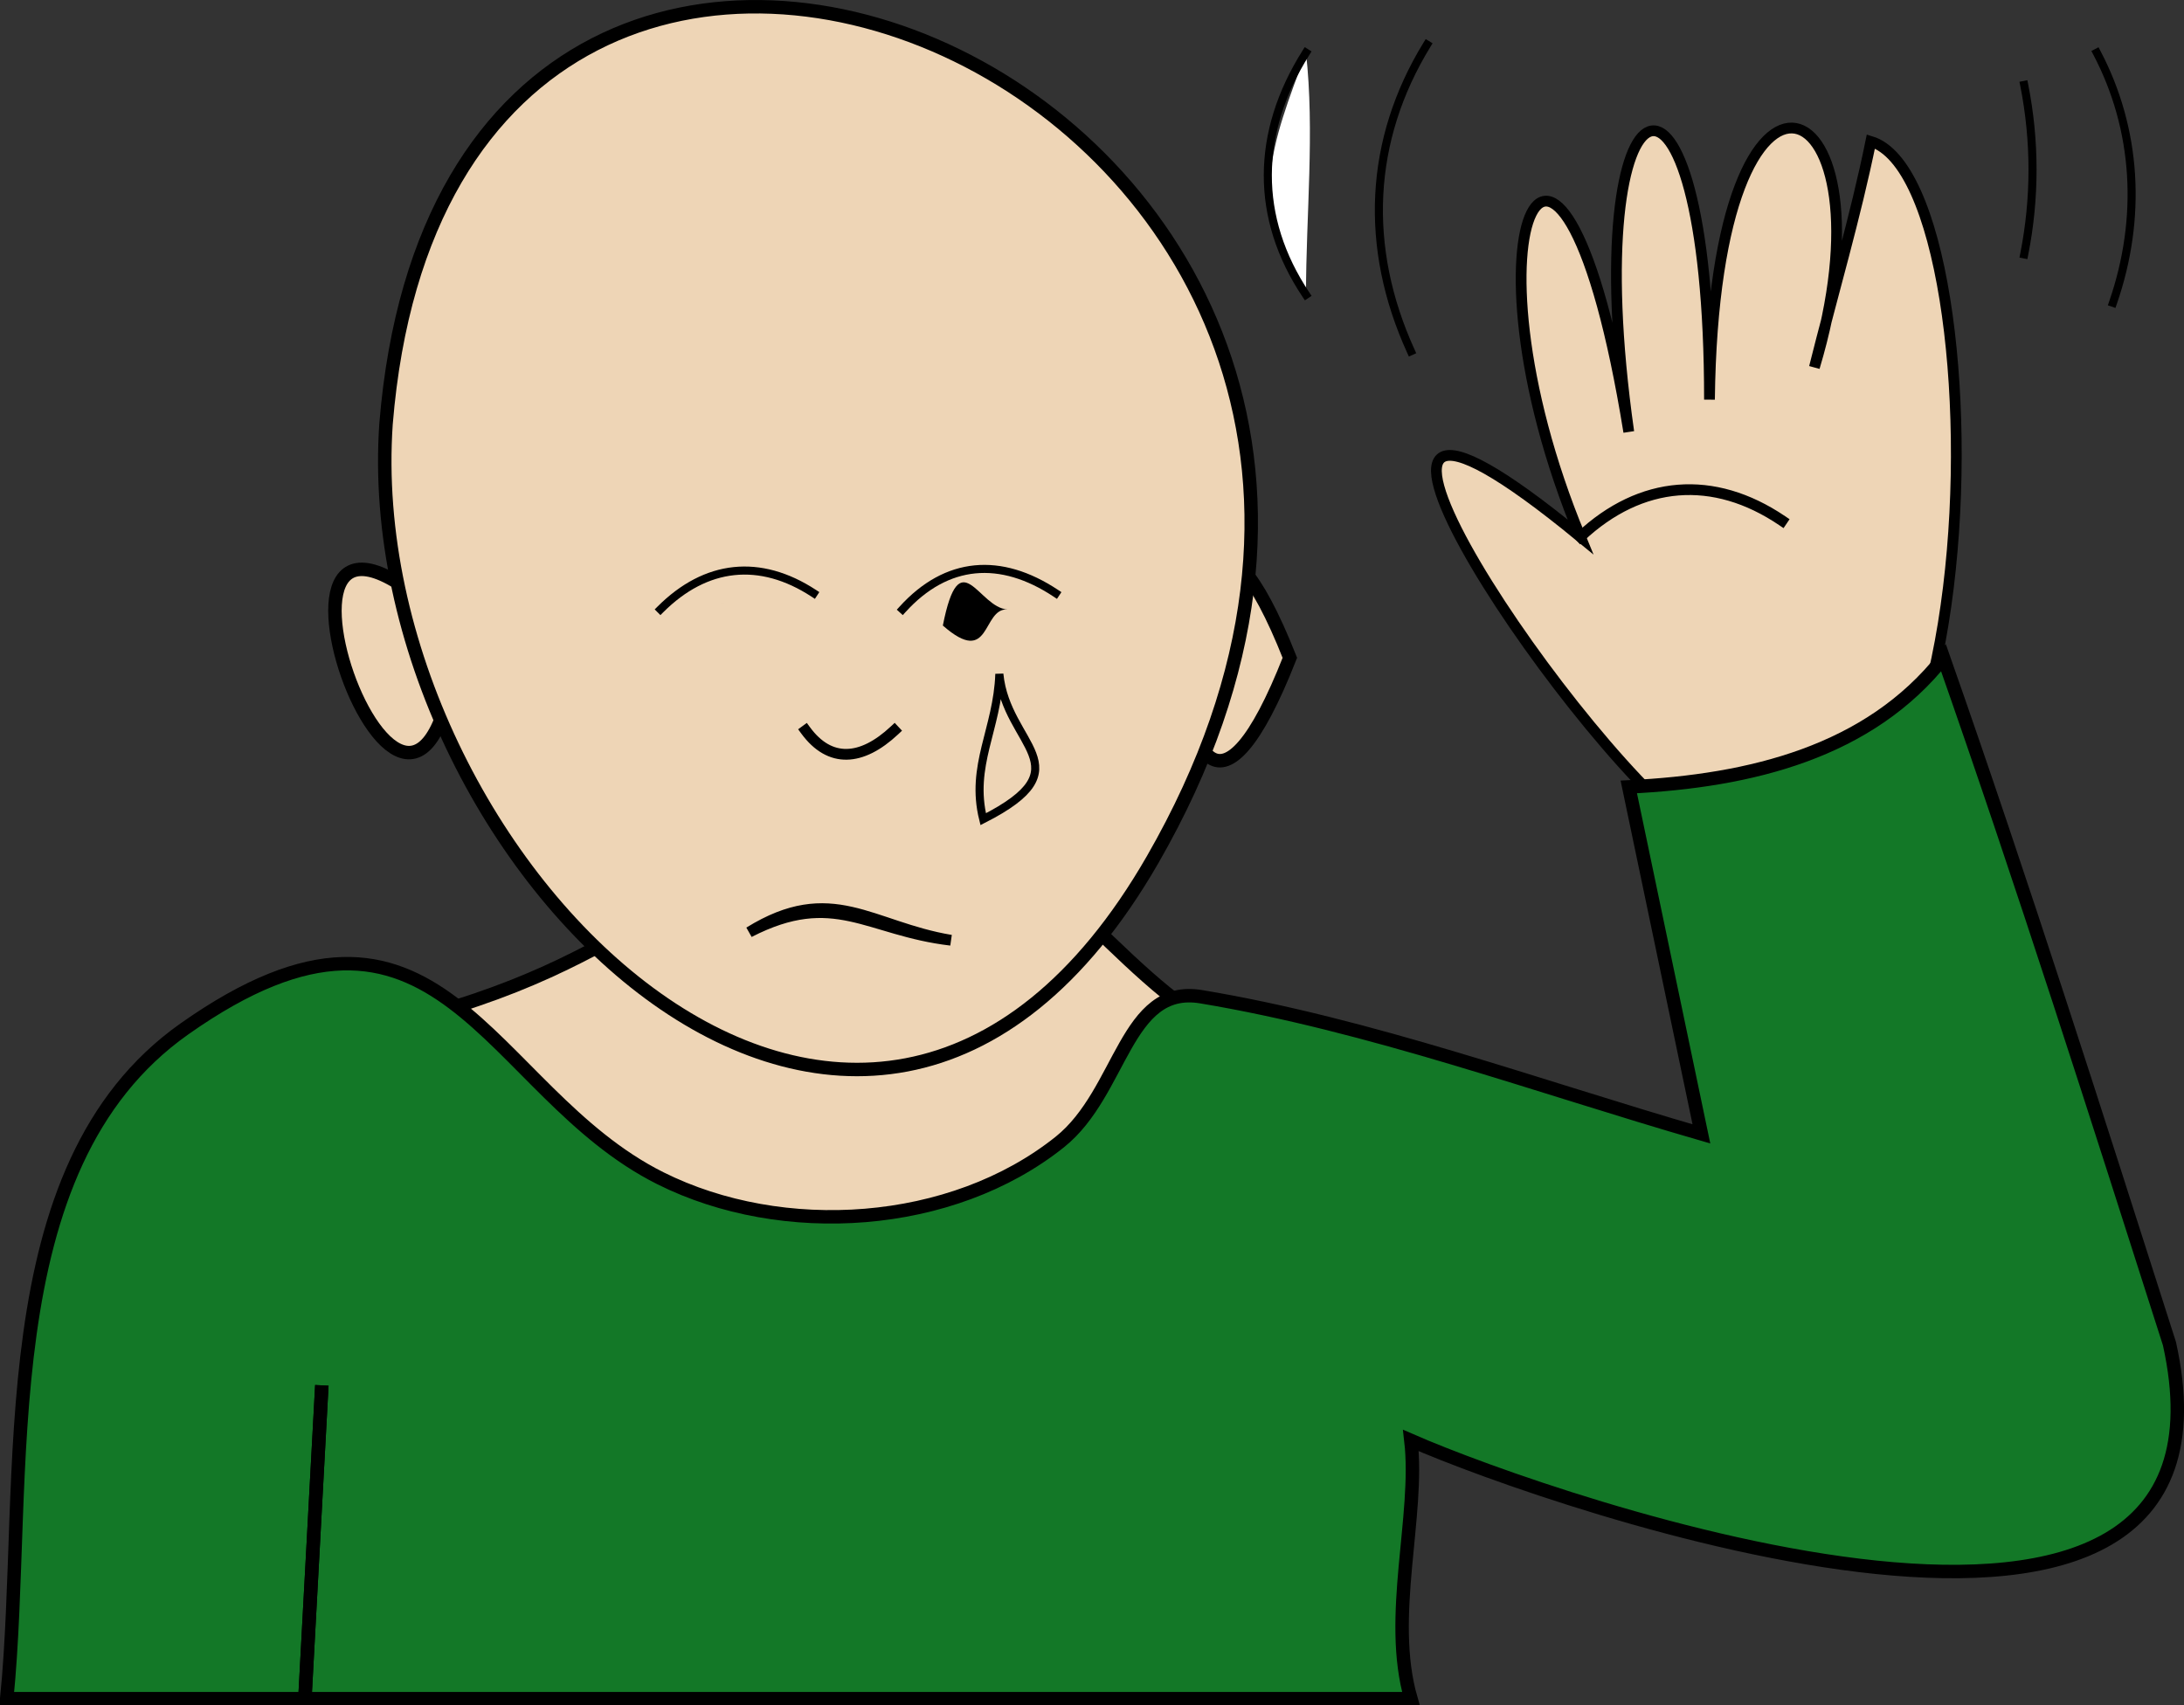 <svg xmlns="http://www.w3.org/2000/svg" xmlns:xlink="http://www.w3.org/1999/xlink" version="1.1" id="Layer_1" x="0px" y="0px" enable-background="new 0 0 822.05 841.89" xml:space="preserve" viewBox="308.81 344.12 202.98 158.52">
<rect x="308.81" y="344.12" width="202.98" height="158.52" fill="#333333" stroke="none"/>
<path fill-rule="evenodd" clip-rule="evenodd" fill="#EED5B6" stroke="#000000" stroke-width="1.25" stroke-linecap="square" stroke-miterlimit="10" d="  M424.188,440.519c-9.356-2.829-19.008-18.856-26.37-18.672c-26.293,0.657-26.423,10.077-48.63,16.422  c-18.119,5.177-30.784,36.75-3.609,36.75c21.166,0,42.332,0,63.498,0C421.568,475.019,421.406,451.182,424.188,440.519z"/>
<path fill-rule="evenodd" clip-rule="evenodd" fill="#EED5B6" stroke="#000000" stroke-width="1.25" stroke-linecap="square" stroke-miterlimit="10" d="  M351.438,403.017C347.851,437.179,327.461,379.066,351.438,403.017L351.438,403.017z"/>
<path fill-rule="evenodd" clip-rule="evenodd" fill="#EED5B6" stroke="#000000" stroke-width="1.25" stroke-linecap="square" stroke-miterlimit="10" d="  M428.688,405.267C415.707,438.318,415.726,372.454,428.688,405.267L428.688,405.267z"/>
<path fill-rule="evenodd" clip-rule="evenodd" fill="#EED5B6" stroke="#000000" stroke-width="1.25" stroke-linecap="square" stroke-miterlimit="10" d="  M344.688,383.517c-2.787,40.413,44.337,87.271,71.25,40.502C456.25,353.967,350.837,308.232,344.688,383.517z"/>
<path fill-rule="evenodd" clip-rule="evenodd" d="M380.688,399.267C373.856,400.577,374.231,400.505,380.688,399.267  L380.688,399.267z"/>
<path fill-rule="evenodd" clip-rule="evenodd" d="M402.438,400.767c-2.389-0.111-1.508,5.435-6,1.5  C398.015,394.281,399.755,400.642,402.438,400.767z"/>
<path fill="none" stroke="#000000" stroke-linecap="square" stroke-miterlimit="10" d="M383.688,412.017  c2.242,3.052,5.187,2.865,8.25,0"/>
<path fill="none" stroke="#000000" stroke-linecap="square" stroke-miterlimit="10" d="M397.188,431.519  c-7.427-1.238-11.096-5.491-18.75-0.75C386.349,426.702,389.411,430.606,397.188,431.519z"/>
<path fill-rule="evenodd" clip-rule="evenodd" fill="#EED5B6" stroke="#000000" stroke-width="0.75" stroke-linecap="square" stroke-miterlimit="10" d="  M401.688,406.767c0.657,6.7,8.025,8.654-1.5,13.5C398.949,415.292,401.509,411.889,401.688,406.767z"/>
<path fill="none" stroke="#000000" stroke-width="0.75" stroke-linecap="square" stroke-miterlimit="10" d="M370.188,400.767  c4.228-4.225,9.253-4.766,14.25-1.5"/>
<path fill="none" stroke="#000000" stroke-width="0.75" stroke-linecap="square" stroke-miterlimit="10" d="M406.938,399.267  c-5.132-3.406-10.151-3.019-14.25,1.5"/>
<path fill-rule="evenodd" clip-rule="evenodd" fill="#EED5B6" stroke="#000000" stroke-linecap="square" stroke-miterlimit="10" d="  M482.688,357.267c-1.439,7.055-3.503,14.014-5.25,21c7.889-26.25-9.315-33.991-9.75,3c0.015-35.878-12.41-31.579-7.5,3  c-6.244-38.483-16.389-18.927-4.5,9.75c-30.026-24.67-1.875,18.087,10.5,27.376C494.382,442.557,495.7,361.192,482.688,357.267z"/>
<path fill="none" stroke="#000000" stroke-linecap="square" stroke-miterlimit="10" d="M455.688,394.017  c5.629-5.268,12.38-5.808,18.75-1.5"/>
<path fill-rule="evenodd" clip-rule="evenodd" fill="#137827" stroke="#000000" stroke-width="1.25" stroke-linecap="square" stroke-miterlimit="10" d="  M510.438,469.019c-6.811-21.317-13.588-42.634-21-63.752c-6.901,8.738-17.892,11.458-29.25,12c2.25,10.751,4.5,21.501,6.75,32.252  c-15.257-4.416-30.802-10.134-46.5-12.75c-7.062-1.177-7.332,8.865-13.125,13.5c-10.049,8.039-25.777,9.049-37.125,3.375  c-16.193-8.097-20.424-30.694-44.25-13.875c-18.286,12.908-14.468,41.86-16.5,62.25c43.5,0,87,0,130.5,0c-2.193-7.606,0.811-17,0-24  C452.916,483.692,518.8,506.782,510.438,469.019z"/>
<path fill="none" stroke="#000000" stroke-width="0.75" stroke-linecap="square" stroke-miterlimit="10" d="M441.438,348.267  c-5.443,8.868-5.897,18.854-1.5,28.5"/>
<path fill="none" stroke="#000000" stroke-width="0.75" stroke-linecap="square" stroke-miterlimit="10" d="M496.938,352.017  c1.033,5.211,1.033,10.539,0,15.75"/>
<path fill-rule="evenodd" clip-rule="evenodd" fill="#FFFFFF" d="M430.188,349.017c-3.224,8.68-5.57,14.172,0,22.5  C430.188,364.149,431.008,356.331,430.188,349.017z"/>
<path fill="none" stroke="#000000" stroke-width="0.75" stroke-linecap="square" stroke-miterlimit="10" d="M430.188,349.017  c-4.682,7.427-4.78,15.353,0,22.5"/>
<path fill="none" stroke="#000000" stroke-width="0.75" stroke-linecap="square" stroke-miterlimit="10" d="M503.688,349.017  c3.745,7.121,4.227,15.366,1.5,23.25"/>
<path fill-rule="evenodd" clip-rule="evenodd" fill="#137827" d="M338.688,473.519l-1.5,27.75L338.688,473.519z"/>
<line fill="none" stroke="#000000" stroke-width="1.25" stroke-linecap="square" stroke-miterlimit="10" x1="338.688" y1="473.519" x2="337.188" y2="501.269"/>
<path fill-rule="evenodd" clip-rule="evenodd" fill="#137827" d="M338.688,473.519l-1.5,27.75L338.688,473.519z"/>
<line fill="none" stroke="#000000" stroke-width="1.25" stroke-linecap="square" stroke-miterlimit="10" x1="338.688" y1="473.519" x2="337.188" y2="501.269"/>
</svg>